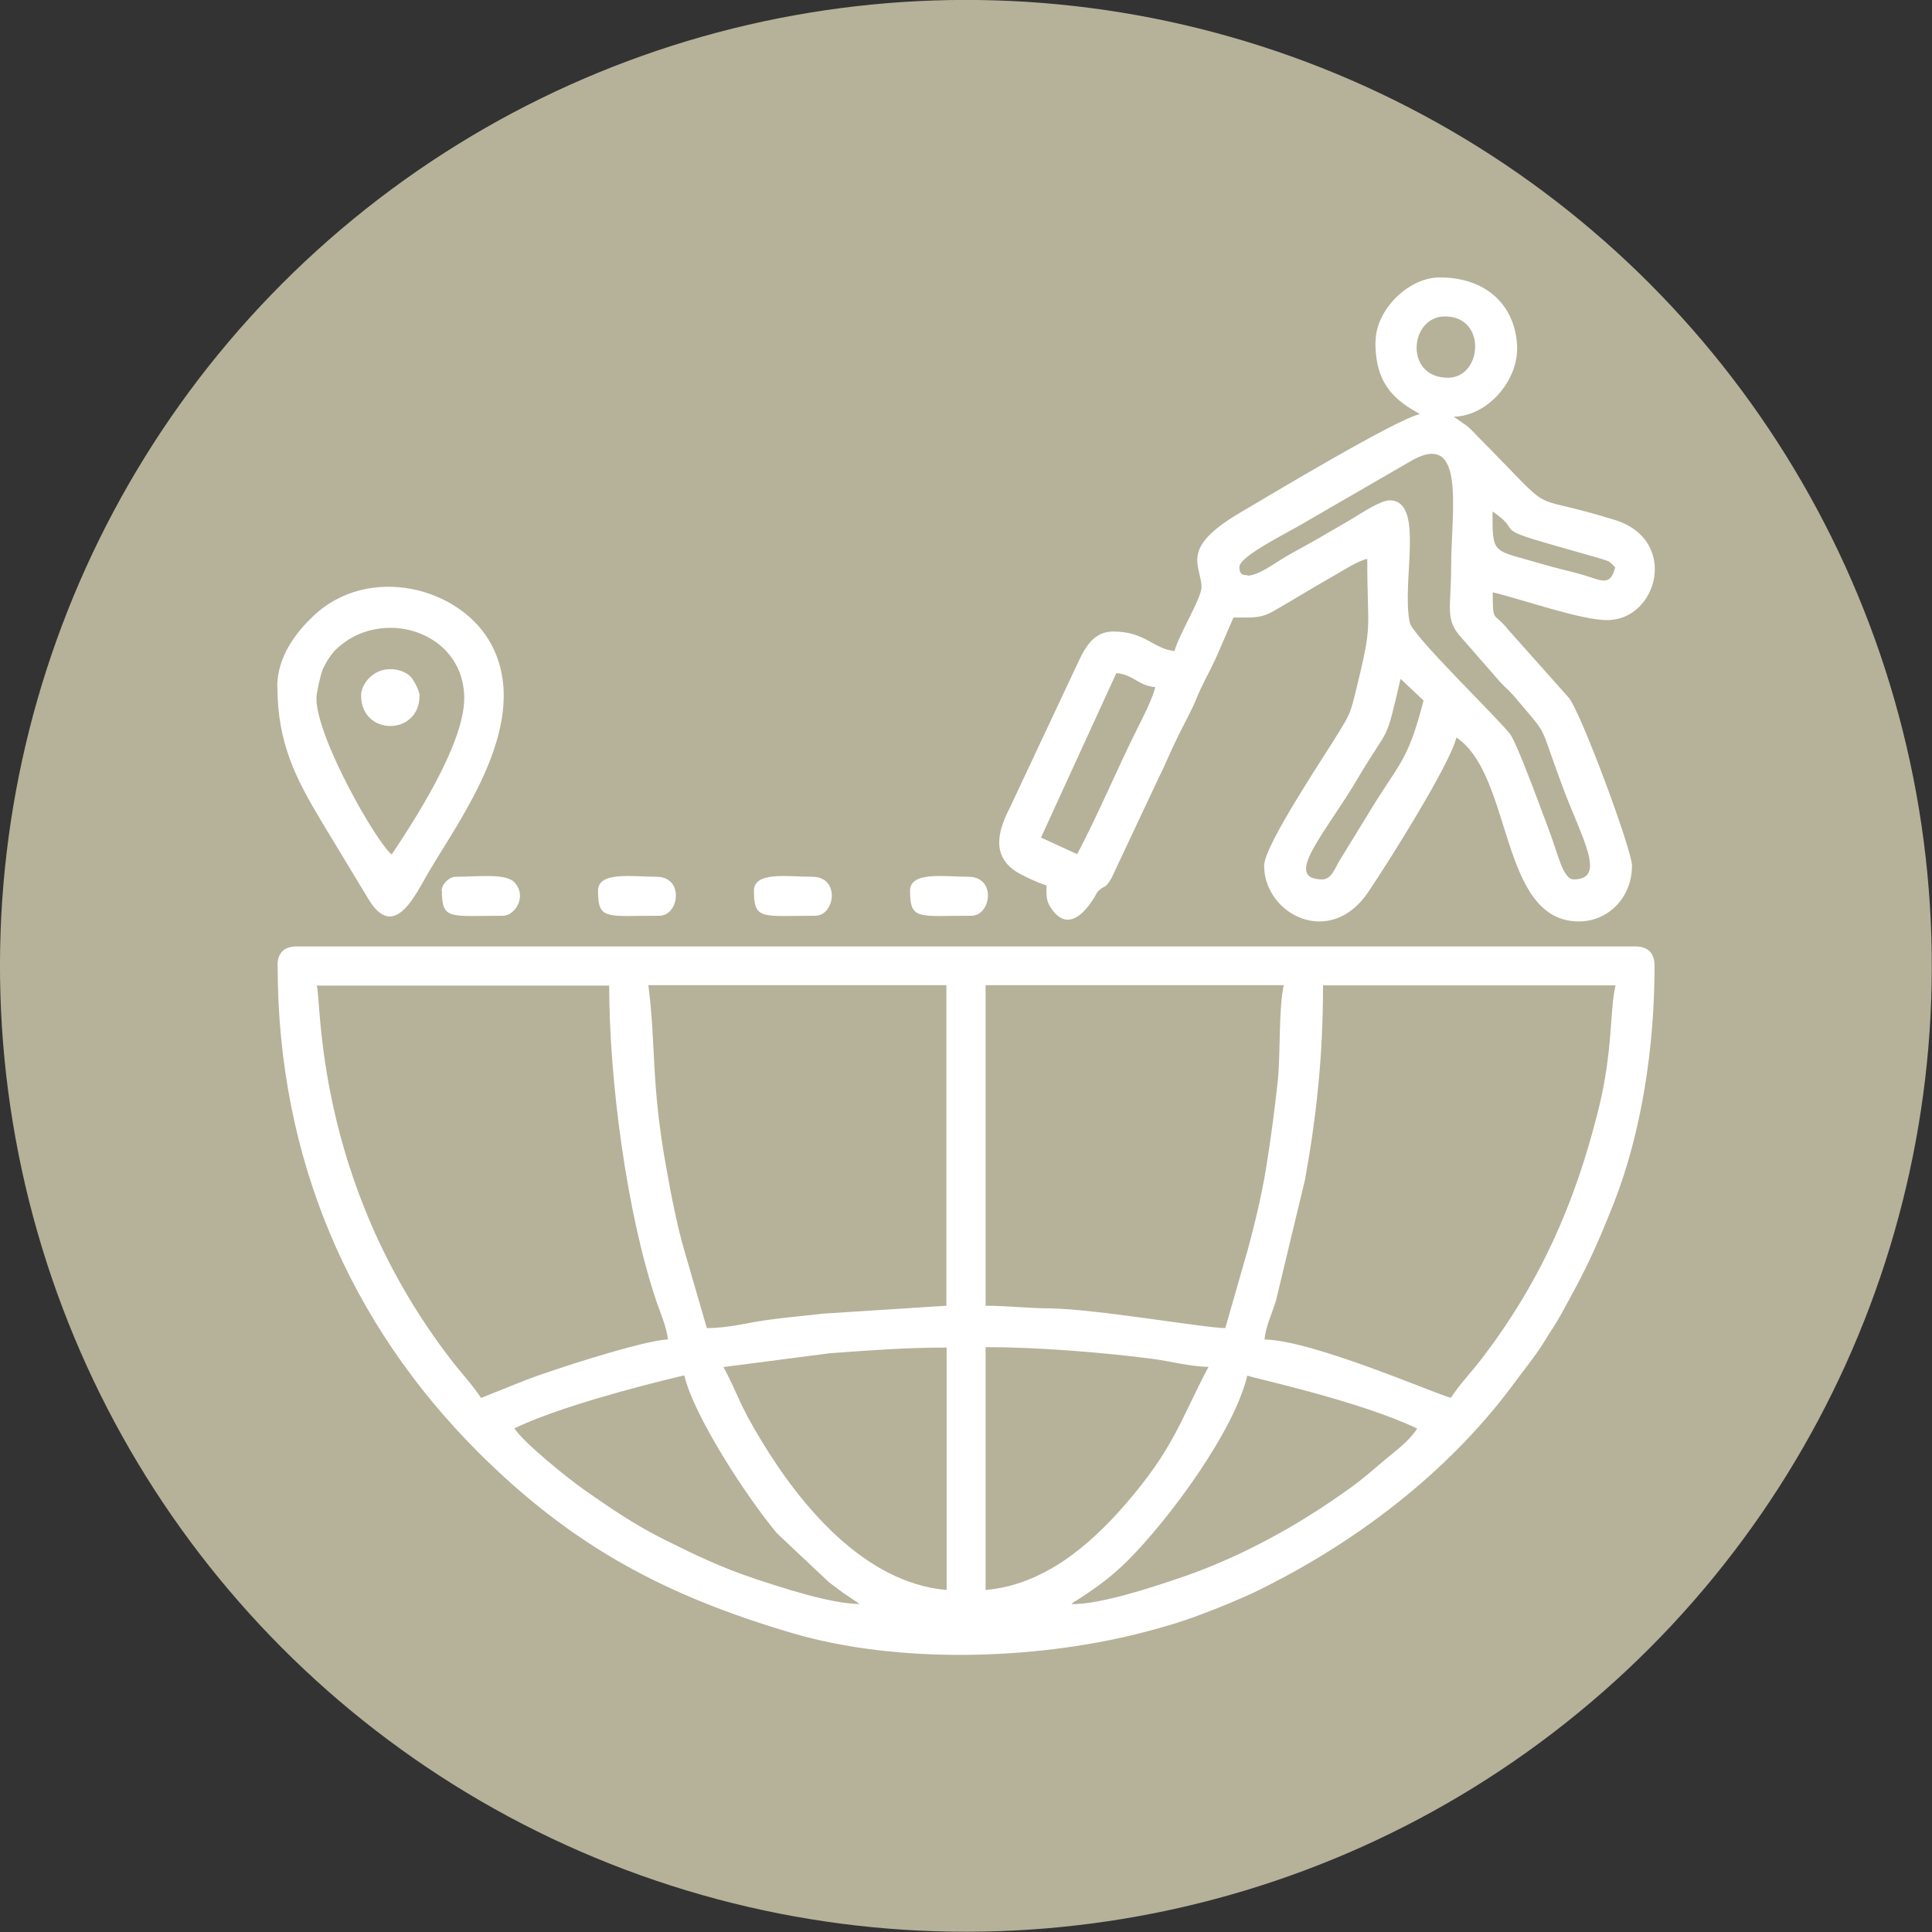 <?xml version="1.0" encoding="UTF-8"?>
<svg id="Layer_2" data-name="Layer 2" xmlns="http://www.w3.org/2000/svg" viewBox="0 0 88.23 88.23">
  <rect x="0" y="0" width="88.23" height="88.23" fill="#333333" stroke="none"/>
  <defs>
    <style>
      .cls-1 {
        fill: #fff;
        fill-rule: evenodd;
      }

      .cls-2 {
        fill: #b6b199;
      }
    </style>
  </defs>
  <g id="Layer_1-2" data-name="Layer 1">
    <circle class="cls-2" cx="44.11" cy="44.11" r="44.11" transform="translate(-6.58 7.75) rotate(-9.35)"/>
    <g>
      <path class="cls-1" d="m48.94,73.25l-.25.15.25-.15h0Zm-9.67,0l.27.07-.27-.07h0Zm9.67,0c.19-.17.05-.05.3-.21.86-.56,1.54-1.05,2.28-1.79,1.94-1.95,4.86-5.94,5.44-8.43.22.1,5.15,1.16,7.76,2.42-.39.59-.93.97-1.49,1.44-.57.48-1,.87-1.62,1.31-2.38,1.71-5.05,3.18-7.85,4.11-1.13.38-3.45,1.16-4.82,1.16h0Zm-9.67,0c-1.34,0-3.66-.78-4.73-1.13-1.59-.53-2.8-1.11-4.18-1.8-1.34-.66-2.52-1.47-3.69-2.29-.74-.52-2.73-2.12-3.18-2.8,1.98-.95,5.55-1.9,7.76-2.42.44,1.87,2.87,5.59,4.24,7.22l2.36,2.22c.24.18.43.33.65.49l.76.51h0Zm5.73-.64c2.64-.22,4.73-2.01,6.34-3.85,2.28-2.62,2.55-3.88,3.85-6.34-.76,0-1.8-.26-2.45-.35-2.34-.31-5.39-.55-7.73-.55v11.07h0Zm-11.96-10.18c.73,1.37.65,1.58,1.73,3.36,1.78,2.95,4.7,6.5,8.46,6.82v-11.07c-1.91,0-3.55.13-5.34.26l-4.85.63h0Zm-3.44-17.44h13.62v14.64l-5.62.36c-.95.11-1.71.17-2.63.3-.86.12-1.7.36-2.69.36l-1.03-3.55c-.32-1.09-.6-2.51-.82-3.76-.71-3.91-.46-5.53-.82-8.35h0Zm36.66,18.84c.46-.69.94-1.17,1.46-1.85,2.62-3.45,4.2-7,5.27-11.28.68-2.72.51-4.52.79-5.7h-13.36c0,3.25-.3,5.97-.82,8.86l-1.33,5.54c-.16.54-.48,1.2-.52,1.77,2.26.05,7.86,2.52,8.53,2.67h0Zm-10.31-3.18c-.92,0-5.86-.87-8.01-.9-1.15-.01-1.89-.12-2.93-.12v-14.64h13.62c-.24,1.03-.15,3.06-.27,4.31-.14,1.31-.32,2.69-.54,4.04-.22,1.34-.52,2.55-.84,3.74l-1.02,3.56h0Zm-41.49-15.65c.24.53-.18,8.87,6.11,17.06.47.62.96,1.12,1.4,1.78l2-.8c1.25-.49,5.5-1.85,6.53-1.87-.04-.52-.36-1.27-.53-1.76-1.35-4.01-2.15-10.09-2.15-14.4h-13.36Zm-1.78-.89c0,8.83,3.33,16.37,9.13,22.18,4.33,4.33,8.55,6.57,14.37,8.29,4.8,1.41,10.97,1.23,15.78.03,1-.25,1.93-.52,2.83-.86.83-.31,1.9-.74,2.69-1.13,4.43-2.18,8.55-5.31,11.51-9.24.31-.41.52-.7.82-1.09.27-.36.48-.64.73-1.05.27-.45.49-.74.73-1.18,1.14-2.06,1.54-2.88,2.42-5.09,1.28-3.25,1.87-7.16,1.87-10.86,0-.59-.3-.89-.89-.89H13.56c-.59,0-.89.3-.89.89Z"/>
      <path class="cls-1" d="m60.4,40.16c-1.86,0,.12-2.09,1.61-4.62,1.48-2.5,1.23-1.44,1.95-4.54l1.05.99c-.75,2.91-1.11,2.8-2.62,5.33l-1.21,1.97c-.2.33-.37.87-.79.87h0Zm-11.2-1.15l-1.66-.76,3.44-7.51c.8.07.98.57,1.78.64-.12.51-.6,1.46-.85,1.95-.87,1.74-1.79,3.93-2.72,5.68h0Zm18.96-15.65c1.4.94-.03.73,2.59,1.48l2.38.68c.39.12.4.14.63.39-.21.88-.63.6-1.38.37-.59-.18-1.28-.32-1.91-.51-2.33-.69-2.31-.38-2.31-2.4h0Zm-11.2,2.93c.51,0,1.28-.59,1.71-.84.56-.33.98-.54,1.55-.87.57-.34,1.05-.6,1.61-.94.35-.21,1.22-.79,1.63-.79,1.63,0,.53,3.72.92,5.58.12.6,4.03,4.37,4.58,5.09.34.45,1.53,3.74,1.83,4.53.34.9.59,2.11,1.07,2.11,1.55,0,.37-1.88-.53-4.31-1.12-3.01-.53-2.08-2.18-4.05-.22-.26-.4-.4-.63-.64l-1.78-2.04c-.77-.83-.47-1.37-.47-3.22,0-2.61.73-6.43-1.97-4.77l-4.75,2.75c-.73.44-2.95,1.52-2.95,2.01,0,.29.09.38.38.38h0Zm9.16-9.04c-2,0-1.76-2.8-.13-2.8,1.92,0,1.71,2.8.13,2.8h0Zm-3.31-1.65c0,1.48.47,2.39,1.71,3.12l.32.19c-1.12.26-6.81,3.68-8.22,4.51-2.79,1.64-1.76,2.39-1.75,3.4,0,.5-1.07,2.23-1.23,2.91-.94-.08-1.34-.89-2.8-.89-1.08,0-1.42,1.05-1.78,1.78l-2.93,6.24c-.49.95-.89,2.11.18,2.88.27.2,1.15.61,1.48.69,0,.46-.02.67.17.98,1.02,1.64,2.14-.66,2.16-.68.34-.35.32-.08.64-.63l2.16-4.59c.32-.64.55-1.22.85-1.83.29-.6.63-1.19.88-1.8.28-.69.56-1.14.87-1.81l.81-1.87c.89,0,1.25.05,1.86-.31.5-.29.88-.51,1.36-.8.48-.29.92-.54,1.37-.8.46-.26,1.08-.67,1.52-.77,0,3.51.28,2.78-.56,6.19-.23.94-.31,1.01-.72,1.7-.62,1.03-3.43,5.19-3.43,6.12,0,2.23,3.02,3.8,4.76,1.2.97-1.44,3.73-5.83,4.02-7.05,2.6,1.74,1.95,8.4,5.6,8.4,1.32,0,2.42-1.08,2.42-2.55,0-.7-2.32-6.98-2.89-7.67l-2.76-3.1c-.67-.85-.71-.26-.71-1.71,1.32.31,4.02,1.27,5.22,1.27,2.32,0,3.29-3.66.37-4.57-4.36-1.36-2.42.07-6.26-3.8-.18-.18-.32-.35-.51-.5l-.6-.42c1.56-.03,2.99-1.68,2.89-3.28-.11-1.84-1.43-3.08-3.53-3.08-1.45,0-2.93,1.5-2.93,2.93Z"/>
      <path class="cls-1" d="m14.45,31.88c0-.23.19-1.06.27-1.26.1-.27.38-.72.59-.93,2.05-2.03,5.89-.89,5.89,2.2,0,2.12-2.37,5.72-3.31,7.13-.66-.48-3.44-5.32-3.44-7.13h0Zm-1.78-.51c0,2.57.85,4.2,2.01,6.14l2.11,3.49c1.2,2.07,2.18-.15,2.79-1.18,1.5-2.54,4.7-6.84,2.88-10.35-1.38-2.66-5.64-3.76-8.18-1.31-.75.72-1.62,1.81-1.62,3.22Z"/>
      <path class="cls-1" d="m41.56,40.67c0,1.37.37,1.15,2.8,1.15.91,0,1.15-1.78-.13-1.78-1.1,0-2.67-.26-2.67.64Z"/>
      <path class="cls-1" d="m27.31,40.67c0,1.37.37,1.15,2.8,1.15.91,0,1.15-1.78-.13-1.78-1.1,0-2.67-.26-2.67.64Z"/>
      <path class="cls-1" d="m34.43,40.67c0,1.37.37,1.15,2.8,1.15.91,0,1.15-1.78-.13-1.78-1.1,0-2.67-.26-2.67.64Z"/>
      <path class="cls-1" d="m20.18,40.67c0,1.37.37,1.15,2.8,1.15.52,0,1.12-.88.51-1.53-.4-.42-1.67-.25-2.68-.25-.3,0-.64.34-.64.64Z"/>
      <path class="cls-1" d="m16.49,31.76c0,1.86,2.67,1.86,2.67,0,0-.22-.28-.73-.41-.86-.2-.2-.53-.33-.88-.34-.83-.03-1.38.68-1.38,1.2Z"/>
    </g>
  </g>
</svg>